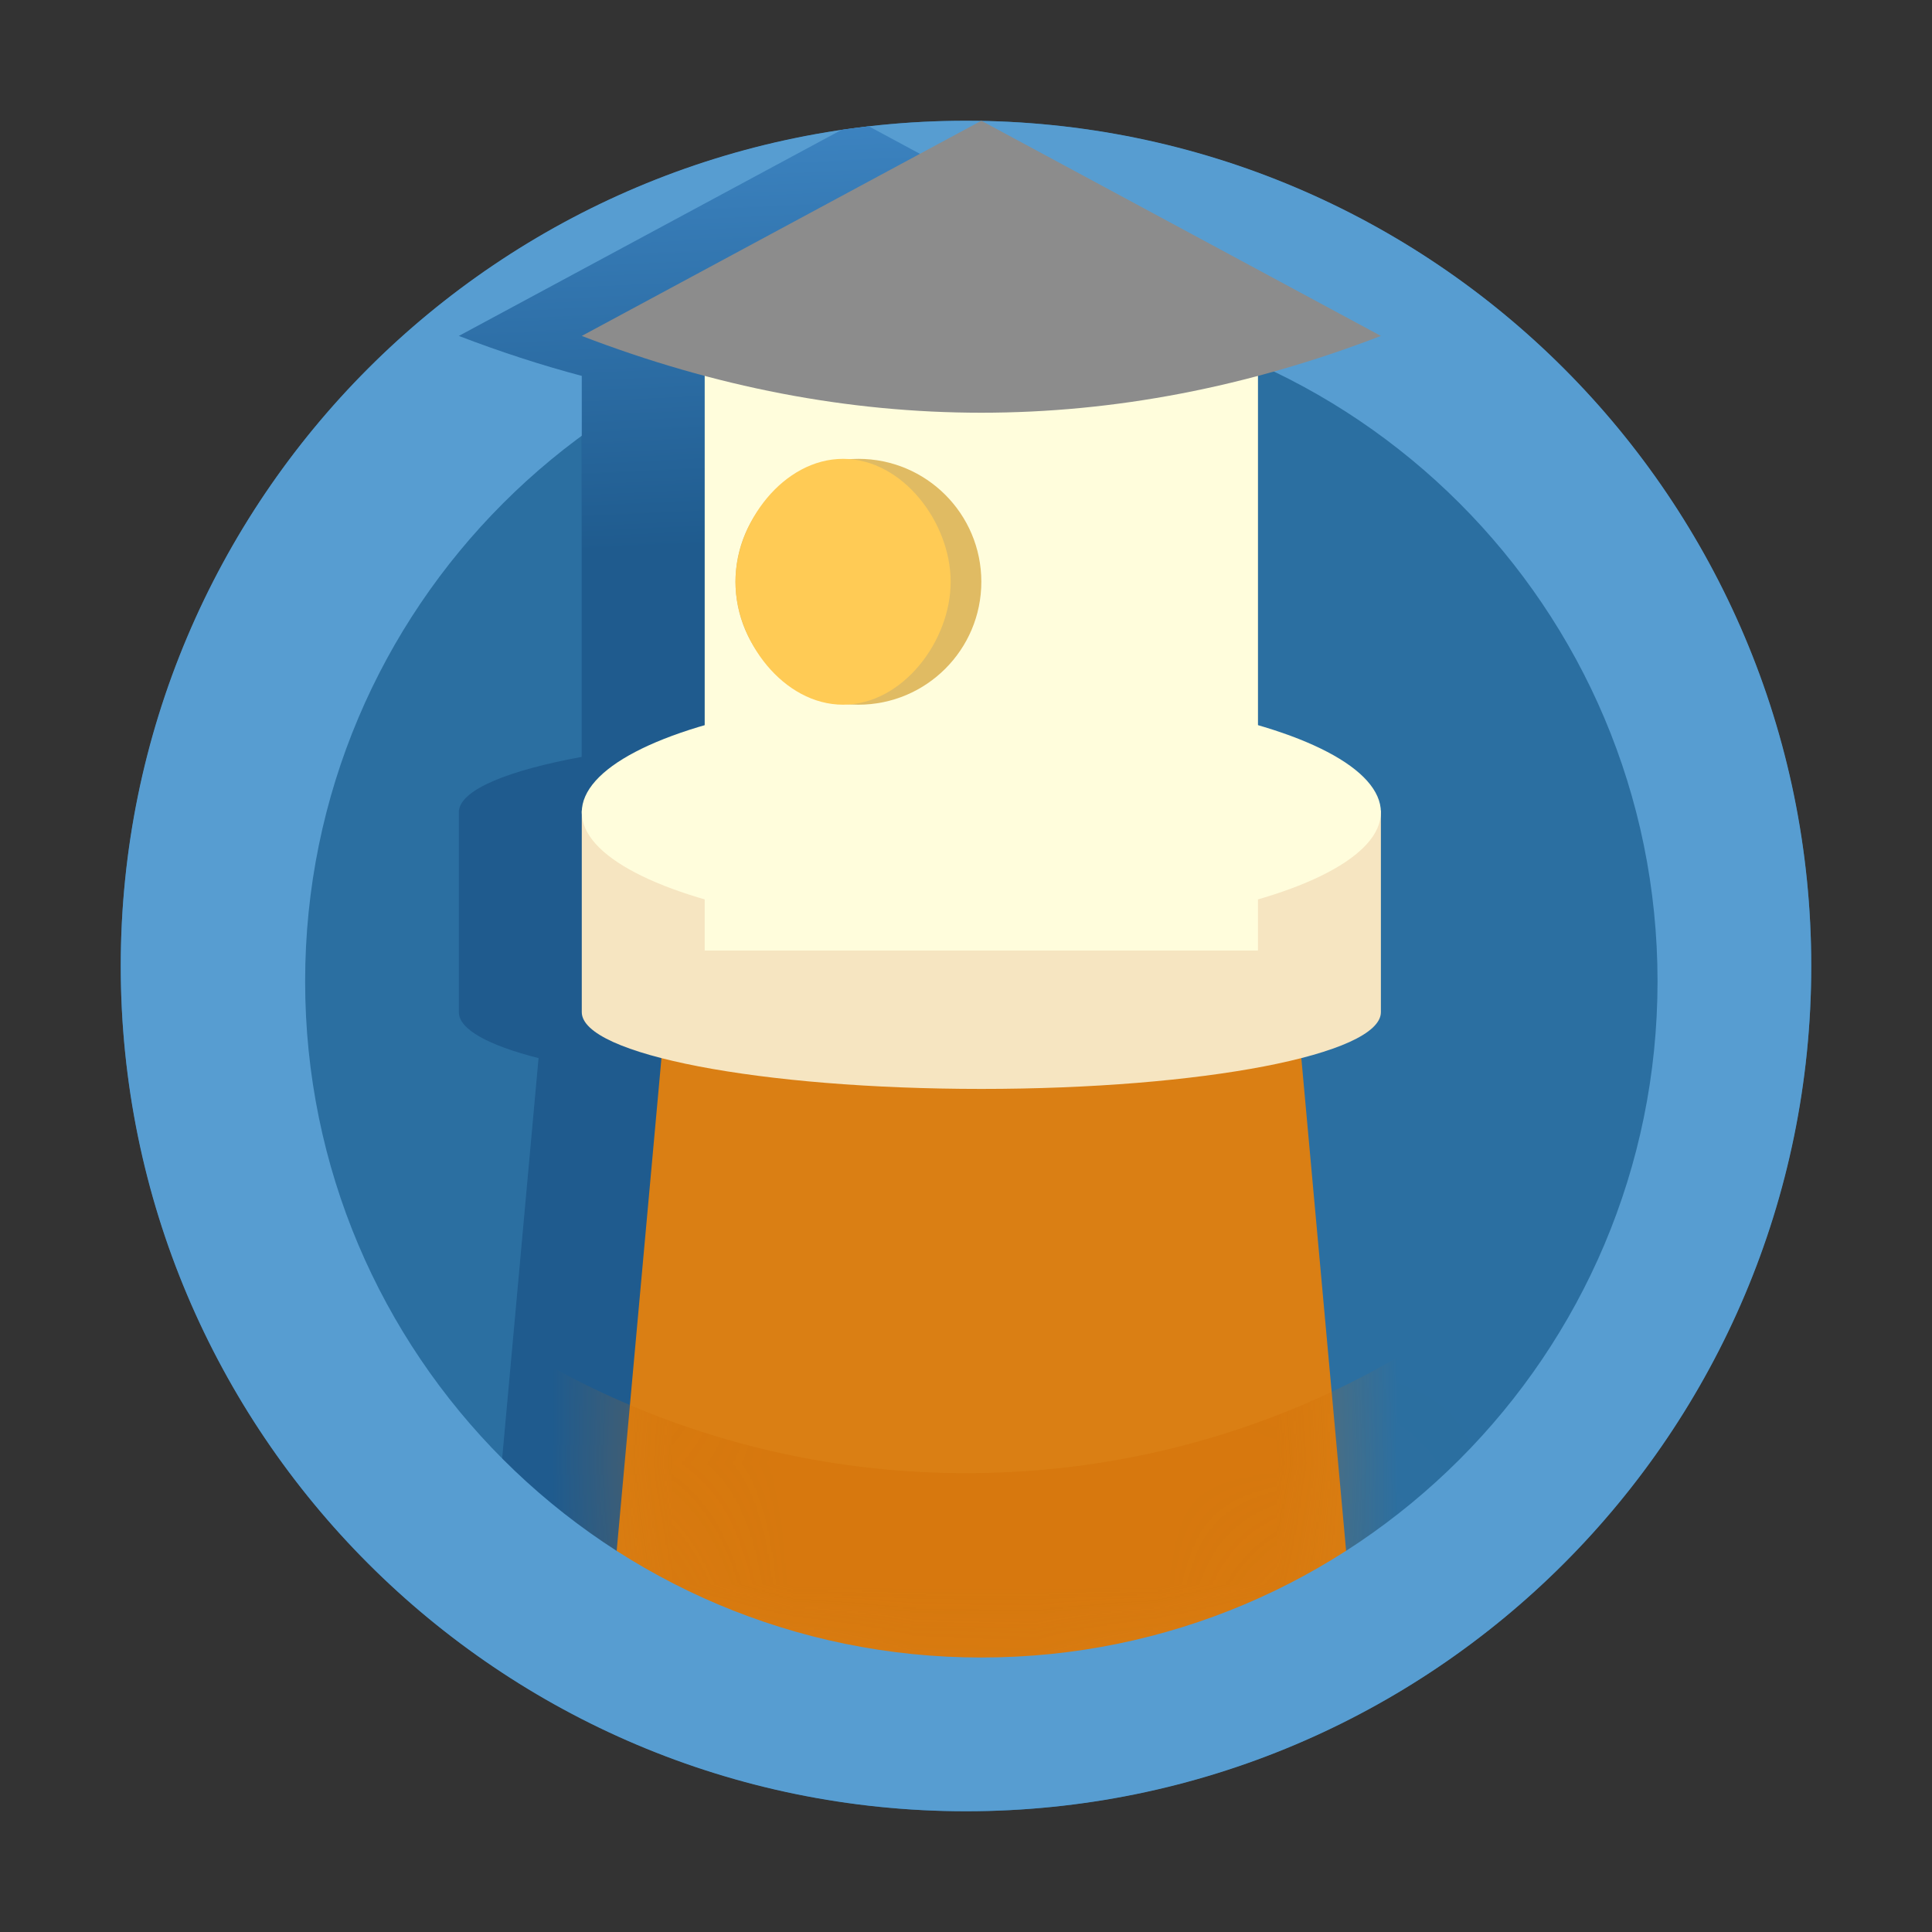 <svg xmlns="http://www.w3.org/2000/svg" xmlns:xlink="http://www.w3.org/1999/xlink" width="16" height="16" viewBox="0 0 16 16"><rect x="0" y="0" width="16" height="16" fill="#333333" stroke="none"/><defs><polygon id="lighthouse-a" points=".509 0 5.6 0 6.109 5.6 3.055 6.618 0 5.6"/><linearGradient id="lighthouse-c" x1="50%" x2="52.267%" y1="0%" y2="50%"><stop offset="0%" stop-color="#3C83C0"/><stop offset="100%" stop-color="#1F5B8E"/></linearGradient></defs><g fill="none" fill-rule="evenodd" transform="translate(1 1)"><circle cx="7" cy="7" r="7" fill="#2B6FA1" fill-rule="nonzero"/><path fill="#1F5B8E" fill-rule="nonzero" d="M9.417,5.711 L9.418,5.711 L9.418,7.382 C9.418,7.525 9.173,7.657 8.759,7.763 L9.164,12.218 L6.109,13.236 L3.055,12.218 L3.46,7.763 C3.045,7.657 2.8,7.525 2.8,7.382 L2.8,5.711 L2.801,5.711 C2.823,5.537 3.209,5.38 3.818,5.268 L3.818,2.036 L8.4,2.036 L8.4,5.268 C9.009,5.38 9.395,5.537 9.417,5.711 Z"/><g transform="translate(4.073 6.618)"><mask id="lighthouse-b" fill="#fff"><use xlink:href="#lighthouse-a"/></mask><use fill="#DA7F14" fill-rule="nonzero" xlink:href="#lighthouse-a"/><path fill="#CE6801" fill-rule="nonzero" d="M2.927,6.109 C-1.923,6.109 -5.855,2.177 -5.855,-2.673 C-5.855,-7.523 -1.923,-11.455 2.927,-11.455 C7.777,-11.455 11.709,-7.523 11.709,-2.673 C11.709,2.177 7.777,6.109 2.927,6.109 Z M2.927,4.582 C6.864,4.582 10.055,1.391 10.055,-2.545 C10.055,-6.482 6.864,-9.673 2.927,-9.673 C-1.009,-9.673 -4.2,-6.482 -4.2,-2.545 C-4.2,1.391 -1.009,4.582 2.927,4.582 Z" mask="url(#lighthouse-b)" opacity=".566"/></g><path fill="#579DD1" fill-rule="nonzero" d="M7,14 C3.134,14 0,10.866 0,7 C0,3.134 3.134,0 7,0 C10.866,0 14,3.134 14,7 C14,10.866 10.866,14 7,14 Z M7.127,12.727 C10.22,12.727 12.727,10.22 12.727,7.127 C12.727,4.034 10.22,1.527 7.127,1.527 C4.034,1.527 1.527,4.034 1.527,7.127 C1.527,10.22 4.034,12.727 7.127,12.727 Z"/><path fill="url(#lighthouse-c)" fill-rule="nonzero" d="M8.4,2.113 L8.4,6.873 L3.818,6.873 L3.818,2.113 C3.479,2.023 3.139,1.912 2.8,1.782 L5.97,0.075 L6.195,0.046 L9.418,1.782 C9.079,1.912 8.739,2.023 8.4,2.113 Z"/><path fill="#F6E5C1" fill-rule="nonzero" d="M3.818,7.382 L3.818,5.711 L10.436,5.711 L10.436,7.382 C10.436,7.733 8.955,8.018 7.127,8.018 C5.3,8.018 3.818,7.733 3.818,7.382 Z"/><ellipse cx="7.127" cy="5.727" fill="#FFFDDC" fill-rule="nonzero" rx="3.309" ry="1"/><rect width="4.582" height="4.836" x="4.836" y="2.036" fill="#FFFDDC" fill-rule="nonzero"/><path fill="#8C8C8C" fill-rule="nonzero" d="M7.127,-1.77635684e-15 L10.436,1.782 C9.333,2.206 8.23,2.418 7.127,2.418 C6.024,2.418 4.921,2.206 3.818,1.782 L7.127,-1.77635684e-15 Z"/><circle cx="6.109" cy="3.818" r="1.018" fill="#E0BB63" fill-rule="nonzero"/><path fill="#FFCB55" fill-rule="nonzero" d="M5.982,4.836 C6.474,4.836 6.873,4.31 6.873,3.818 C6.873,3.326 6.474,2.8 5.982,2.8 C5.49,2.8 5.091,3.326 5.091,3.818 C5.091,4.31 5.49,4.836 5.982,4.836 Z"/></g></svg>